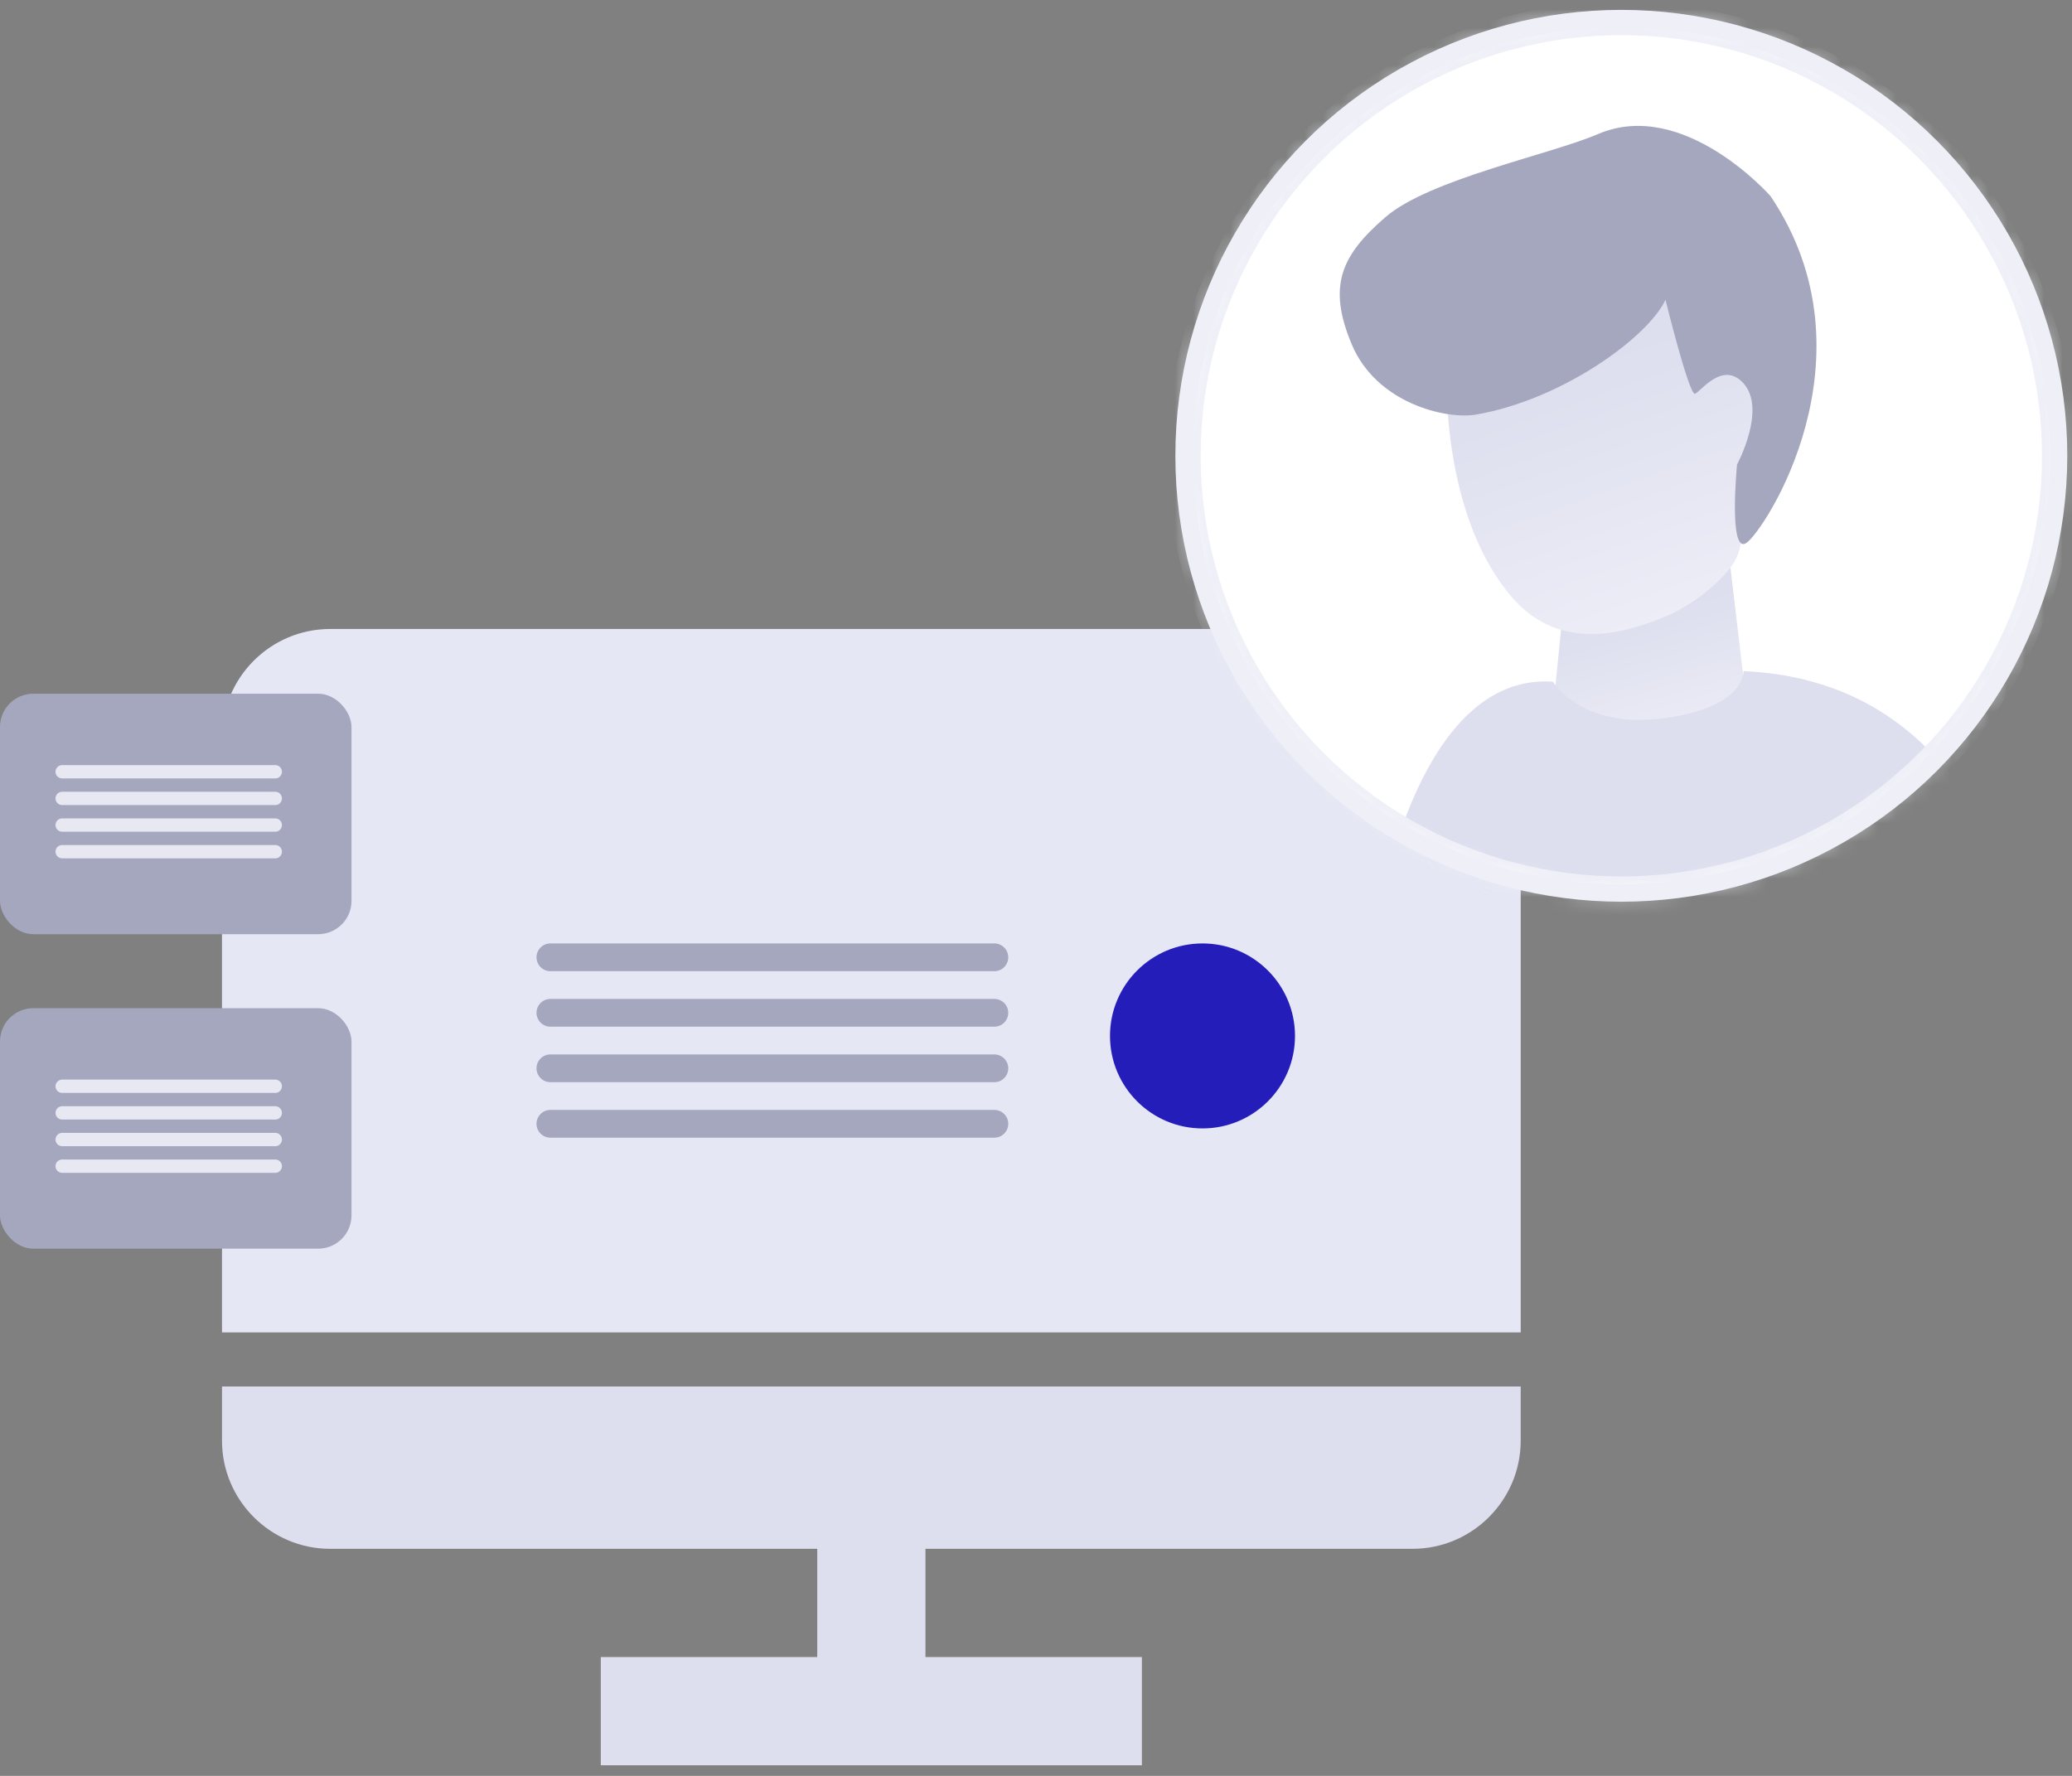 <?xml version="1.0" encoding="UTF-8"?>
<svg width="112px" height="96px" viewBox="0 0 112 96" version="1.1" xmlns="http://www.w3.org/2000/svg" xmlns:xlink="http://www.w3.org/1999/xlink">
    <rect x="0" y="0" width="112" height="96" fill="#808080" stroke="none"/>
    <!-- Generator: Sketch 52.5 (67469) - http://www.bohemiancoding.com/sketch -->
    <title>Group 39</title>
    <desc>Created with Sketch.</desc>
    <defs>
        <circle id="path-1" cx="23.639" cy="23.639" r="23.639"></circle>
        <linearGradient x1="45.166%" y1="-1.699%" x2="59.608%" y2="51.877%" id="linearGradient-3">
            <stop stop-color="#5DBBF7" offset="0%"></stop>
            <stop stop-color="#4499CE" offset="100%"></stop>
        </linearGradient>
        <linearGradient x1="72.343%" y1="100%" x2="50%" y2="23.545%" id="linearGradient-4">
            <stop stop-color="#EEEFF7" offset="0%"></stop>
            <stop stop-color="#DDDEEE" offset="100%"></stop>
        </linearGradient>
        <circle id="path-5" cx="24.561" cy="23.745" r="23.639"></circle>
    </defs>
    <g id="STYLE-GUIDES-" stroke="none" stroke-width="1" fill="none" fill-rule="evenodd">
        <g id="iconos-DESPLEGADOS" transform="translate(-1062, -1291)">
            <g id="Group-39" transform="translate(1062, 1292)">
                <g id="Fill-120-+-Fill-121" transform="translate(12, 33)">
                    <path d="M70.2,38.026 L70.2,5.851 C70.2,2.625 67.576,0.001 64.35,0.001 L5.85,0.001 C2.624,0.001 0,2.625 0,5.851 L0,38.026 L70.2,38.026 Z" id="Fill-120" fill="#E5E7F4"></path>
                    <path d="M0,40.951 L0,43.876 C0,47.103 2.624,49.726 5.85,49.726 L32.175,49.726 L32.175,55.576 L20.475,55.576 L20.475,61.426 L49.725,61.426 L49.725,55.576 L38.025,55.576 L38.025,49.726 L64.35,49.726 C67.576,49.726 70.2,47.103 70.2,43.876 L70.2,40.951 L0,40.951 Z" id="Fill-121" fill="#DDDEEE"></path>
                </g>
                <g id="Group-9" transform="translate(0, 36)">
                    <g id="Group-8-Copy-5">
                        <g id="Group-13">
                            <rect id="Rectangle" fill="#A5A7BF" x="0" y="0.5" width="19" height="13" rx="1.8"></rect>
                            <g id="Group-11" opacity="0.9" transform="translate(3, 4)" stroke="#EEEFF7" stroke-linecap="round" stroke-width="0.72">
                                <path d="M0.36,0.72 L11.88,0.72" id="Line-2"></path>
                                <path d="M0.36,2.16 L11.88,2.16" id="Line-2-Copy"></path>
                                <path d="M0.36,3.6 L11.88,3.6" id="Line-2-Copy-2"></path>
                                <path d="M0.36,5.04 L11.88,5.04" id="Line-2-Copy-3"></path>
                            </g>
                        </g>
                    </g>
                </g>
                <g id="Group-9-Copy" transform="translate(0, 53)">
                    <g id="Group-8-Copy-5">
                        <g id="Group-13">
                            <rect id="Rectangle" fill="#A5A7BF" x="0" y="0.5" width="19" height="13" rx="1.8"></rect>
                            <g id="Group-11" opacity="0.9" transform="translate(3, 4)" stroke="#EEEFF7" stroke-linecap="round" stroke-width="0.72">
                                <path d="M0.36,0.72 L11.88,0.72" id="Line-2"></path>
                                <path d="M0.36,2.16 L11.88,2.16" id="Line-2-Copy"></path>
                                <path d="M0.36,3.6 L11.88,3.6" id="Line-2-Copy-2"></path>
                                <path d="M0.36,5.04 L11.88,5.04" id="Line-2-Copy-3"></path>
                            </g>
                        </g>
                    </g>
                </g>
                <g id="Group-Copy-9" transform="translate(64, 0)">
                    <g id="Group-Copy-6">
                        <mask id="mask-2" fill="white">
                            <use xlink:href="#path-1"></use>
                        </mask>
                        <use id="Mask" stroke="#EEEFF7" stroke-width="0.933" fill="#FFFFFF" xlink:href="#path-1"></use>
                        <g id="Group-Copy-2" mask="url(#mask-2)">
                            <g transform="translate(-0.922, -0.106)">
                                <path d="M13.417,87.027 C13.417,87.027 11.167,67.924 10.685,62.985 C10.476,60.843 11.044,54.501 11.044,54.501 C11.943,52.784 11.777,55.816 13.575,56.531 L19.12,58.533 L17.621,87.027 C17.621,87.027 17.259,91.716 19.12,93.747 C22.696,97.651 14.643,106.048 13.575,98.323 C13.261,96.049 12.967,91.232 13.417,90.517 C13.867,89.945 13.417,87.027 13.417,87.027 Z" id="Fill-1" stroke="none" fill="#F6B690" fill-rule="evenodd"></path>
                                <path d="M39.88,82.448 C39.88,82.448 37.63,63.346 37.148,58.407 C36.939,56.265 37.508,49.923 37.508,49.923 C38.407,48.206 38.24,51.238 40.039,51.953 L45.583,53.955 L44.084,82.448 C44.084,82.448 43.722,87.138 45.583,89.169 C49.159,93.073 41.106,101.47 40.039,93.745 C39.724,91.471 39.431,86.654 39.88,85.939 C40.33,85.367 39.88,82.448 39.88,82.448 Z" id="Fill-1-Copy" stroke="none" fill="#F6B690" fill-rule="evenodd"></path>
                                <path d="M43.647,145.258 L37.002,145.258 L25.602,99.559 L25.667,145.258 L18.567,145.258 C18.567,145.258 8.981,92.126 15.43,78.875 L39.347,78.875 C39.413,78.94 40.325,88.636 43.647,145.258 Z" id="Fill-2" stroke="none" fill="url(#linearGradient-3)" fill-rule="evenodd"></path>
                                <polygon id="Fill-3" stroke="none" fill="url(#linearGradient-4)" fill-rule="evenodd" points="30.41 29.375 31.696 40.248 20.598 40.248 21.425 31.885"></polygon>
                                <path d="M20.869,35.959 C20.869,35.959 22.335,38.45 26.626,37.959 C30.917,37.468 31.177,35.686 31.168,35.384 C40.555,35.816 46.137,42.92 47.915,56.698 L39.412,56.698 C40.271,68.717 40.271,77.158 39.412,82.023 L14.323,82.023 L16.248,60.244 L10.762,56.698 C10.046,54.838 11.918,35.315 20.869,35.959 Z" id="Fill-4" stroke="none" fill="#DDDEEE" fill-rule="evenodd"></path>
                                <path d="M30.908,28.946 C30.523,30.239 28.398,31.809 27.139,32.351 C24.465,33.499 21.007,34.329 18.479,31.19 C16.165,28.335 15.447,24.419 15.218,21.889 C15.043,20.368 15.743,18.94 16.913,17.968 C19.567,15.888 24.492,12.362 25.613,12.82 C26.622,13.231 29.688,16.326 31.635,18.306 C32.675,19.455 33.041,20.988 32.723,22.439 L30.908,28.946 Z" id="Fill-8" stroke="none" fill="url(#linearGradient-4)" fill-rule="evenodd"></path>
                                <path d="M26.949,15.312 C26.949,15.312 28.233,20.528 28.549,20.392 C28.865,20.257 30.046,18.601 31.156,19.818 C32.439,21.224 30.815,24.218 30.815,24.218 C30.815,24.218 30.348,29.065 31.308,28.465 C32.268,27.865 38.485,18.406 32.627,9.709 C32.627,9.709 27.934,4.36 23.285,6.359 C20.733,7.457 14.184,8.793 11.812,10.843 C9.441,12.892 8.649,14.544 9.993,17.731 C11.336,20.917 15.098,21.794 16.708,21.517 C21.402,20.708 26.019,17.31 26.949,15.312 Z" id="Fill-9" stroke="none" fill="#A5A7BF" fill-rule="evenodd"></path>
                                <mask id="mask-6" fill="white">
                                    <use xlink:href="#path-5"></use>
                                </mask>
                                <use id="Mask" stroke="#EEEFF7" stroke-width="1.8" fill="none" xlink:href="#path-5"></use>
                            </g>
                        </g>
                    </g>
                </g>
                <circle id="Oval" fill="#241DBA" cx="65" cy="55" r="5"></circle>
                <g id="Group-53" transform="translate(29, 50)" stroke="#A5A7BF" stroke-linecap="round" stroke-width="1.5">
                    <path d="M0.75,0.75 L24.75,0.75" id="Line-2"></path>
                    <path d="M0.75,3.75 L24.75,3.75" id="Line-2-Copy"></path>
                    <path d="M0.75,6.75 L24.75,6.75" id="Line-2-Copy-2"></path>
                    <path d="M0.75,9.75 L24.75,9.75" id="Line-2-Copy-3"></path>
                </g>
            </g>
        </g>
    </g>
</svg>
